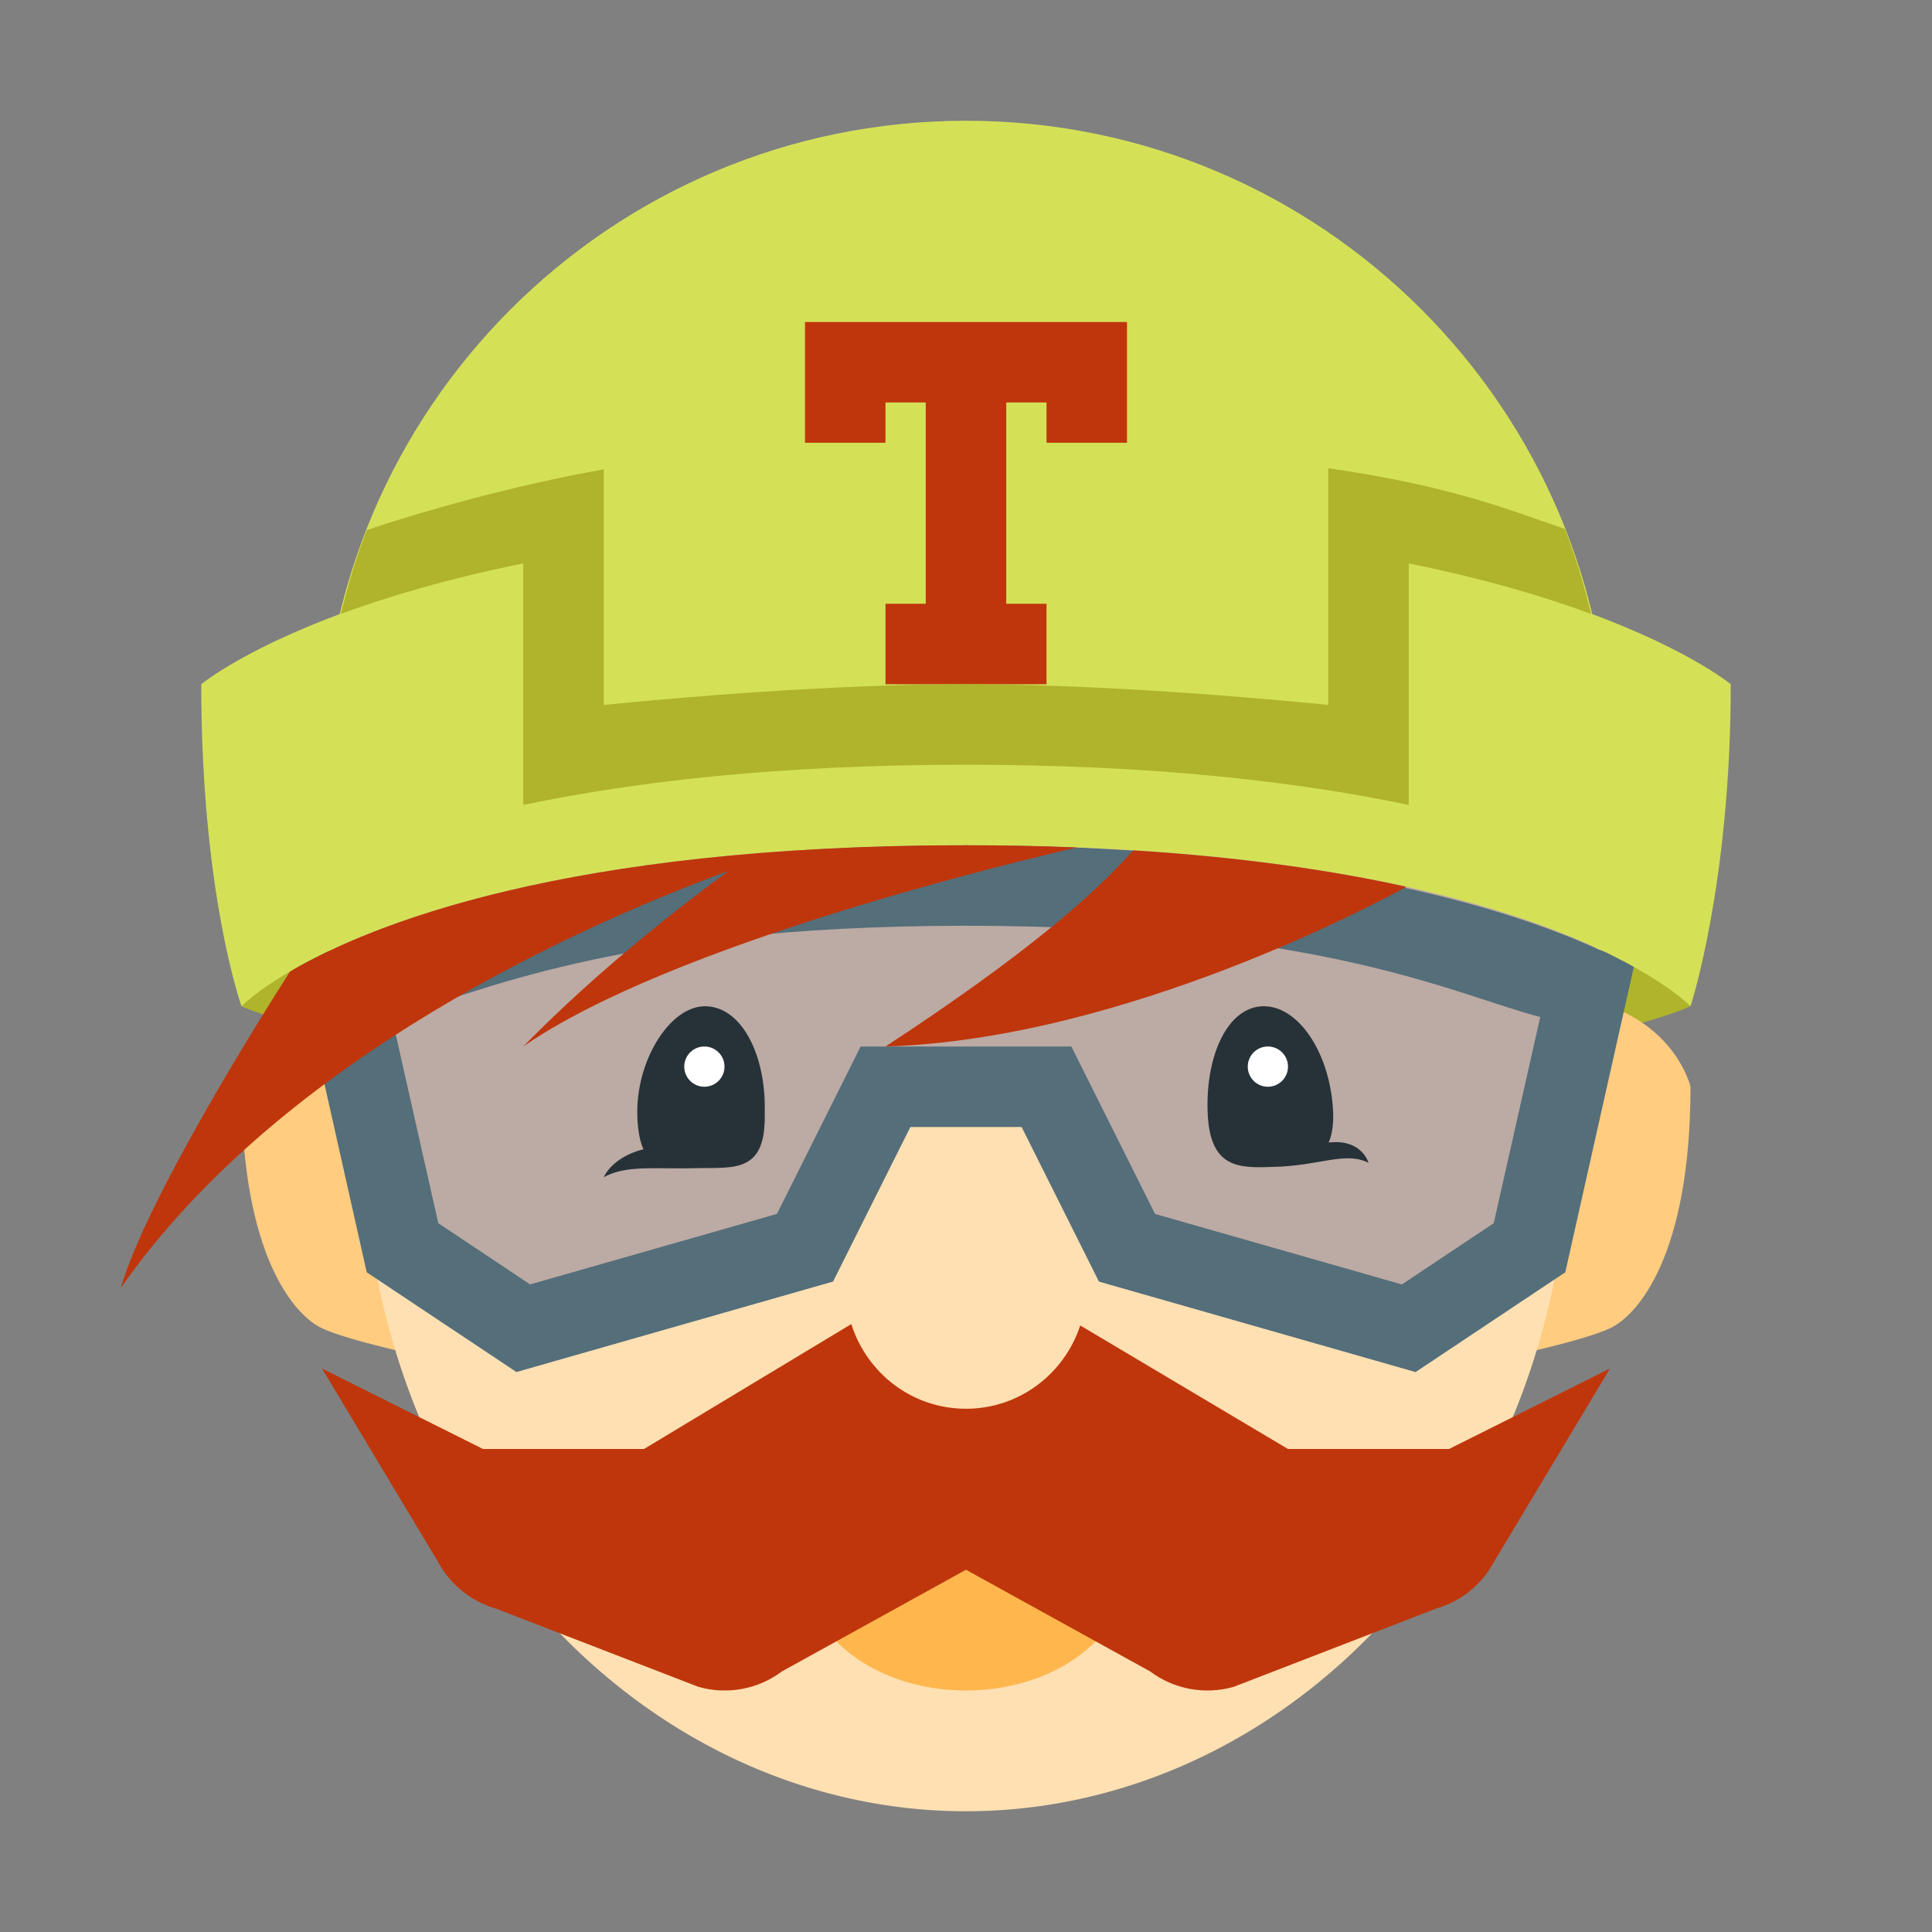 <svg xmlns="http://www.w3.org/2000/svg"  viewBox="0 0 48 48" width="128px" height="128px"><rect x="0" y="0" width="48" height="48" fill="#808080" stroke="none"/><path fill="#AFB42B" d="M6,25c0,0,4.208,2,18,2s18-2,18-2v-4H6V25z"/><path fill="#FFCC80" d="M40,25c1.688,0.625,2,2,2,2c0,4.188-1.311,5.678-2,6c-0.938,0.438-4,1-4,1l1-12h3V25z M8,25c-1.688,0.625-2,2-2,2c0,4.188,1.311,5.678,2,6c0.938,0.438,4,1,4,1l-1-12H8V25z"/><path fill="#FFE0B2" d="M24 11A15 17 0 1 0 24 45A15 17 0 1 0 24 11Z"/><path fill="#FFB74D" d="M24 36A4 3 0 1 0 24 42A4 3 0 1 0 24 36Z"/><path fill="#BCAAA4" d="M40,22l-2,9l-3,2l-7-2l-2-4h-2h-2l-2,4l-7,2l-3-2l-2-9c0,0,6.375-2,16-2S40,22,40,22z"/><path fill="#263238" d="M34,28.89c-0.58-0.294-1.214,0.078-2.369,0.101c-0.86,0.032-1.581,0.042-1.628-1.372c-0.047-1.416,0.502-2.588,1.362-2.619c0.859-0.031,1.644,1.09,1.749,2.503c0.029,0.39-0.012,0.673-0.104,0.884C33.809,28.288,33.992,28.856,34,28.89L34,28.89L34,28.89z M19,27.722c0.013,1.373-0.714,1.29-1.589,1.299c-0.089,0.003-0.172,0.004-0.256,0.004c-0.097,0.003-0.192,0.004-0.282,0.002c-0.85-0.002-1.391-0.04-1.872,0.219c0.011-0.03,0.222-0.501,0.985-0.693c-0.084-0.185-0.137-0.443-0.151-0.801c-0.053-1.373,0.794-2.743,1.669-2.752c0.874-0.008,1.484,1.103,1.497,2.476l0,0L19,27.722L19,27.722z"/><path fill="#FFF" d="M18,26.5c0,0.276-0.224,0.5-0.5,0.5S17,26.776,17,26.5s0.224-0.5,0.5-0.5S18,26.224,18,26.5z M31.5,26c-0.276,0-0.5,0.224-0.5,0.5s0.224,0.5,0.5,0.5s0.5-0.224,0.5-0.5S31.776,26,31.5,26z"/><path fill="#546E7A" d="M39.749,23.601C39.482,23.517,34.75,21,24,21S8.518,23.517,8.251,23.601l-0.876,0.274l1.736,7.734l3.719,2.479l7.867-2.248L22.618,28H24h1.382l1.921,3.841l7.867,2.248l3.719-2.479l1.736-7.734L39.749,23.601z M37.111,30.391l-2.281,1.521l-6.133-1.752L26.618,26H24h-2.618l-2.079,4.159l-6.133,1.752l-2.281-1.521l-1.155-5.124C11.78,24.743,15.125,23,24,23s12.22,1.743,14.267,2.267L37.111,30.391z"/><path fill="#D4E157" d="M8,19c0-8.837,7.163-16,16-16s16,7.163,16,16c0,0-8.163-2-17-2S8,19,8,19z"/><path fill="#D4E157" d="M43,17c0,0-4.785-4-19-4S5,17,5,17c0,5.216,1,8,1,8s3.806-4,18-4s18,4,18,4S43,21.964,43,17z"/><path fill="#BF360C" d="M40 34l-3 5c-.313.469-.782.811-1.323.966l-5.027 1.943c-.714.204-1.483.062-2.077-.384L24 39l-4.572 2.525c-.594.446-1.363.588-2.077.384l-5.027-1.943C11.782 39.811 11.313 39.469 11 39l-3-5 4 2h4l5.151-3.104C21.534 34.112 22.657 35 24 35c1.33 0 2.445-.872 2.838-2.07L32 36h4L40 34zM26.758 21.055C25.884 21.02 24.968 21 24 21c-9.94 0-14.782 1.961-16.793 3.136C6.487 25.261 3.653 29.768 3 32c4.033-5.768 11.585-9.073 15.104-10.364C16.947 22.483 14.861 24.097 13 26 16.688 23.447 25.217 21.409 26.758 21.055zM28.154 21.127C27.232 22.174 25.528 23.692 22 26c5.959-.179 12.358-3.645 12.942-3.968C33.126 21.63 30.888 21.298 28.154 21.127zM20 8L20 11 22 11 22 10 23 10 23 15 22 15 22 17 26 17 26 15 25 15 25 10 26 10 26 11 28 11 28 8z"/><path fill="#AFB42B" d="M39.531,15.253c-0.176-0.721-0.385-1.43-0.653-2.111c-1.35-0.464-2.834-1.073-5.878-1.509v5.88C31.164,17.331,27.378,17,24,17s-7.164,0.331-9,0.514v-5.853c-2.303,0.409-4.572,1.064-5.888,1.509c-0.263,0.672-0.469,1.371-0.643,2.083c1.164-0.432,2.661-0.876,4.531-1.255v6.001C15.775,19.416,19.371,19,24,19s8.225,0.416,11,0.999v-6.001C36.869,14.377,38.367,14.821,39.531,15.253z"/></svg>